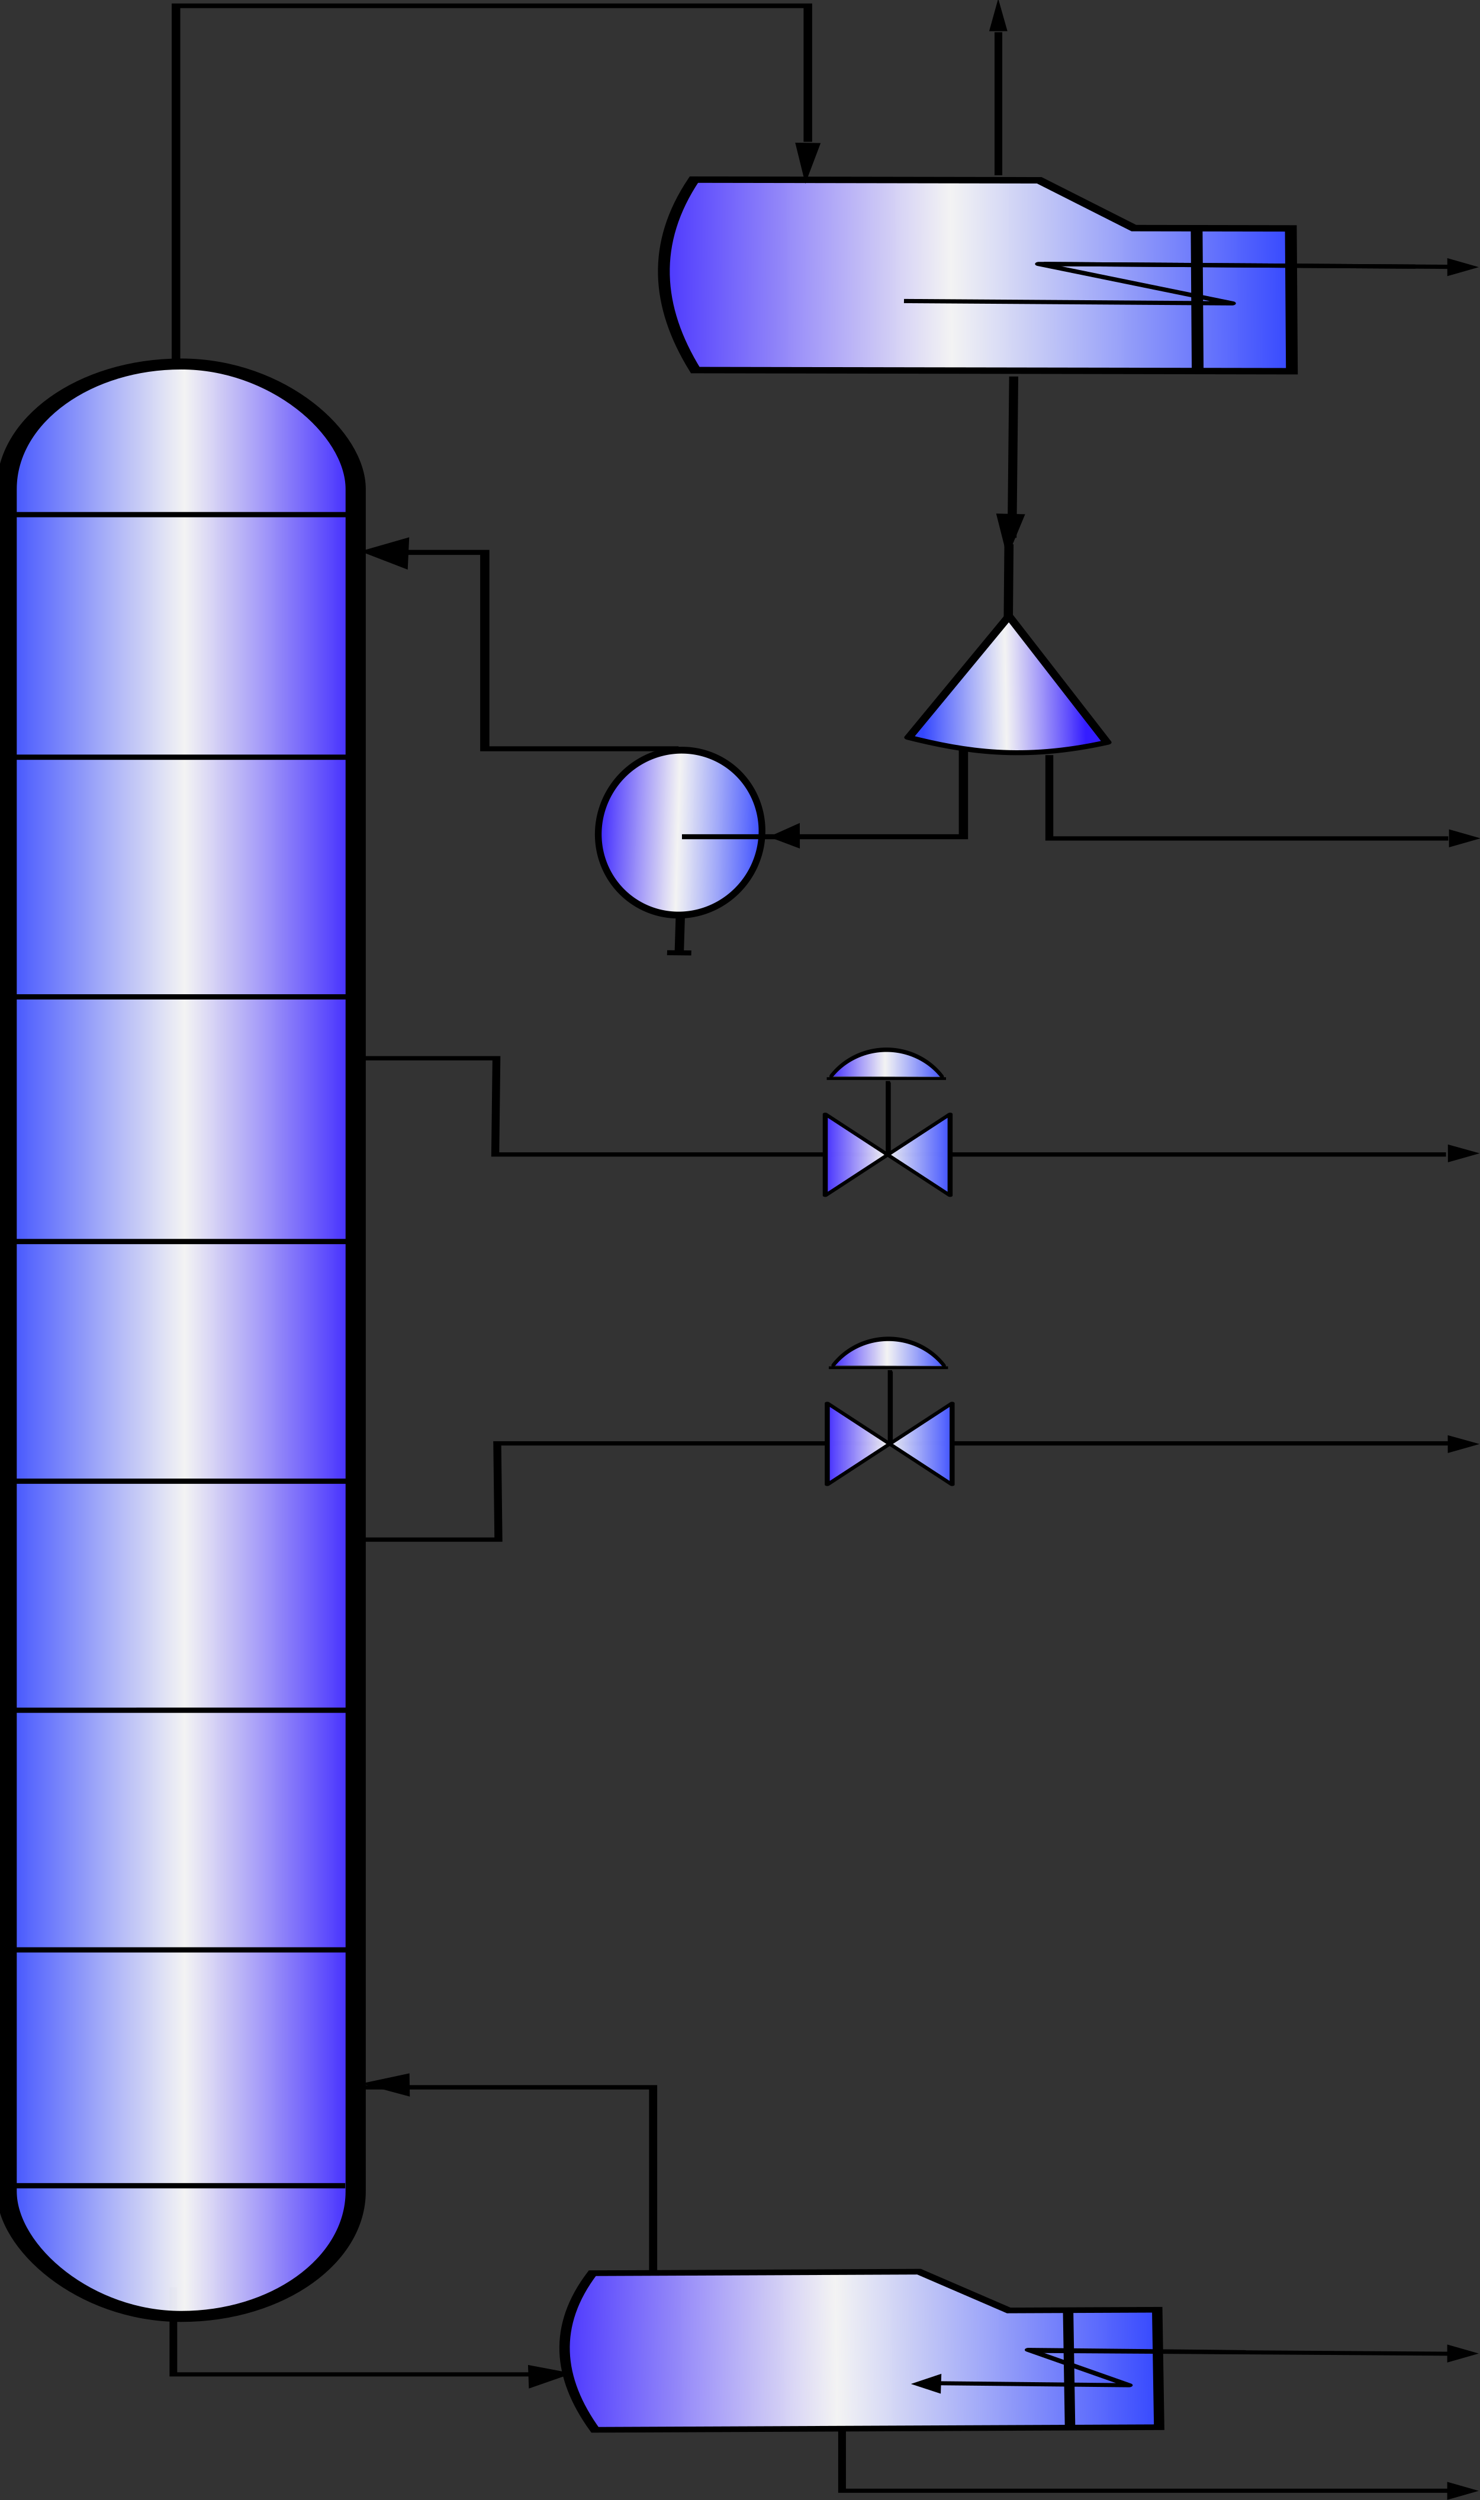<?xml version="1.0" encoding="UTF-8" standalone="no"?>
<!-- Created with Inkscape (http://www.inkscape.org/) -->
<svg
   xmlns:dc="http://purl.org/dc/elements/1.1/"
   xmlns:cc="http://creativecommons.org/ns#"
   xmlns:rdf="http://www.w3.org/1999/02/22-rdf-syntax-ns#"
   xmlns:svg="http://www.w3.org/2000/svg"
   xmlns="http://www.w3.org/2000/svg"
   xmlns:xlink="http://www.w3.org/1999/xlink"
   xmlns:sodipodi="http://sodipodi.sourceforge.net/DTD/sodipodi-0.dtd"
   xmlns:inkscape="http://www.inkscape.org/namespaces/inkscape"
   id="svg2064"
   sodipodi:version="0.32"
   inkscape:version="0.46"
   width="477.938"
   height="807.164"
   sodipodi:docbase="C:\Documents and Settings\Administrador\Meus documentos\Bolsa Simulação\EMSO\mso\trunk\eml\stage_separators\icon"
   sodipodi:docname="DistillationKettleCond.svg"
   inkscape:export-filename="/home/ubuntu/repositorio/alsoc/biblioteca/branches/gui/eml/stage_separators/icon/DistillationKettleCond.png"
   inkscape:export-xdpi="90"
   inkscape:export-ydpi="90"
   inkscape:output_extension="org.inkscape.output.svg.inkscape"
   version="1.0">
  <rect width="100%" height="100%" fill="#333333" stroke="none"/>
  <defs
     id="defs2067">
    <linearGradient
       id="linearGradient6760">
      <stop
         id="stop12971"
         offset="0"
         style="stop-color:#3447ff;stop-opacity:1;" />
      <stop
         style="stop-color:white;stop-opacity:0.941;"
         offset="0.513"
         id="stop22168" />
      <stop
         id="stop6764"
         offset="1"
         style="stop-color:#341dff;stop-opacity:1;" />
    </linearGradient>
    <linearGradient
       inkscape:collect="always"
       xlink:href="#linearGradient6760"
       id="linearGradient21273"
       x1="228.691"
       y1="870.787"
       x2="707.324"
       y2="870.787"
       gradientUnits="userSpaceOnUse" />
    <linearGradient
       inkscape:collect="always"
       xlink:href="#linearGradient6760"
       id="linearGradient5143"
       gradientUnits="userSpaceOnUse"
       x1="228.691"
       y1="870.787"
       x2="707.324"
       y2="870.787" />
    <linearGradient
       y2="602.447"
       x2="527.938"
       y1="602.447"
       x1="422.419"
       gradientUnits="userSpaceOnUse"
       id="linearGradient8353"
       xlink:href="#linearGradient6760"
       inkscape:collect="always" />
    <linearGradient
       inkscape:collect="always"
       xlink:href="#linearGradient6760"
       id="linearGradient2508"
       gradientUnits="userSpaceOnUse"
       gradientTransform="matrix(1.1687622e-3,0.329,-0.919,-3.5428278e-3,1073.206,753.058)"
       x1="157.75"
       y1="532.362"
       x2="584.123"
       y2="532.362" />
    <linearGradient
       inkscape:collect="always"
       xlink:href="#linearGradient6760"
       id="linearGradient2515"
       gradientUnits="userSpaceOnUse"
       gradientTransform="matrix(-0.638,3.0089865e-3,-1.8971426e-2,-0.415,654.338,1091.239)"
       x1="372.577"
       y1="509.539"
       x2="370.842"
       y2="591.714" />
    <linearGradient
       inkscape:collect="always"
       xlink:href="#linearGradient6760"
       id="linearGradient2522"
       gradientUnits="userSpaceOnUse"
       gradientTransform="matrix(-2.6508952e-3,0.311,-0.756,-6.7157921e-3,186.339,785.527)"
       x1="157.75"
       y1="532.362"
       x2="584.123"
       y2="532.362" />
    <linearGradient
       inkscape:collect="always"
       xlink:href="#linearGradient6760"
       id="linearGradient2491"
       gradientUnits="userSpaceOnUse"
       gradientTransform="matrix(0.737,0,0,1.96,-389.304,-627.714)"
       x1="228.691"
       y1="870.787"
       x2="707.324"
       y2="870.787" />
    <linearGradient
       inkscape:collect="always"
       xlink:href="#linearGradient6760"
       id="linearGradient2494"
       gradientUnits="userSpaceOnUse"
       gradientTransform="matrix(0.737,0,0,1.96,42.691,-710.78)"
       x1="228.691"
       y1="870.787"
       x2="707.324"
       y2="870.787" />
    <linearGradient
       inkscape:collect="always"
       xlink:href="#linearGradient6760"
       id="linearGradient2497"
       gradientUnits="userSpaceOnUse"
       gradientTransform="matrix(0.737,0,0,1.96,-50.987,-710.984)"
       x1="228.691"
       y1="870.787"
       x2="707.324"
       y2="870.787" />
    <linearGradient
       inkscape:collect="always"
       xlink:href="#linearGradient6760"
       id="linearGradient2500"
       gradientUnits="userSpaceOnUse"
       gradientTransform="matrix(0.744,0,0,1.942,-251.111,-694.534)"
       x1="228.691"
       y1="870.787"
       x2="707.324"
       y2="870.787" />
    <linearGradient
       inkscape:collect="always"
       xlink:href="#linearGradient6760"
       id="linearGradient2503"
       gradientUnits="userSpaceOnUse"
       gradientTransform="matrix(0.737,0,0,1.96,-298.229,-628.967)"
       x1="228.691"
       y1="870.787"
       x2="707.324"
       y2="870.787" />
    <linearGradient
       inkscape:collect="always"
       xlink:href="#linearGradient6760"
       id="linearGradient2506"
       gradientUnits="userSpaceOnUse"
       gradientTransform="matrix(0.744,0,0,1.942,-154.719,-694.765)"
       x1="228.691"
       y1="870.787"
       x2="707.324"
       y2="870.787" />
    <linearGradient
       inkscape:collect="always"
       xlink:href="#linearGradient6760"
       id="linearGradient2509"
       gradientUnits="userSpaceOnUse"
       gradientTransform="matrix(0.724,0,0,1.995,-93.407,-658.865)"
       x1="228.691"
       y1="870.787"
       x2="707.324"
       y2="870.787" />
    <linearGradient
       inkscape:collect="always"
       xlink:href="#linearGradient6760"
       id="linearGradient2512"
       gradientUnits="userSpaceOnUse"
       gradientTransform="matrix(0.737,0,0,1.96,-201.072,-629.203)"
       x1="228.691"
       y1="870.787"
       x2="707.324"
       y2="870.787" />
    <linearGradient
       inkscape:collect="always"
       xlink:href="#linearGradient6760"
       id="linearGradient2516"
       gradientUnits="userSpaceOnUse"
       gradientTransform="matrix(0.908,0,0,1.591,-245.822,571.434)"
       x1="-913.332"
       y1="-468.008"
       x2="-828.242"
       y2="-468.008" />
    <linearGradient
       id="linearGradient10543">
      <stop
         id="stop10545"
         offset="0"
         style="stop-color:#6496d3;stop-opacity:1;" />
      <stop
         id="stop10547"
         offset="1"
         style="stop-color:#969696;stop-opacity:1;" />
    </linearGradient>
    <linearGradient
       inkscape:collect="always"
       xlink:href="#linearGradient6760"
       id="linearGradient3504"
       gradientUnits="userSpaceOnUse"
       gradientTransform="matrix(0,0.82,-1.61,0,1816.828,602.547)"
       x1="331.373"
       y1="976.831"
       x2="365.765"
       y2="976.831" />
    <linearGradient
       inkscape:collect="always"
       xlink:href="#linearGradient6760"
       id="linearGradient3507"
       gradientUnits="userSpaceOnUse"
       x1="384.948"
       y1="948.68"
       x2="409.34"
       y2="948.68" />
    <linearGradient
       inkscape:collect="always"
       xlink:href="#linearGradient6760"
       id="linearGradient3547"
       gradientUnits="userSpaceOnUse"
       gradientTransform="matrix(0,0.82,-1.61,0,1705.171,602.126)"
       x1="331.373"
       y1="976.831"
       x2="365.765"
       y2="976.831" />
    <linearGradient
       inkscape:collect="always"
       xlink:href="#linearGradient6760"
       id="linearGradient3549"
       gradientUnits="userSpaceOnUse"
       x1="384.948"
       y1="948.68"
       x2="409.34"
       y2="948.68" />
    <linearGradient
       inkscape:collect="always"
       xlink:href="#linearGradient10543"
       id="linearGradient3551"
       gradientUnits="userSpaceOnUse"
       x1="-42.013"
       y1="895.252"
       x2="66.723"
       y2="895.252" />
  </defs>
  <sodipodi:namedview
     inkscape:window-height="900"
     inkscape:window-width="1272"
     inkscape:pageshadow="2"
     inkscape:pageopacity="0.0"
     guidetolerance="10.0"
     gridtolerance="10.0"
     objecttolerance="10.0"
     borderopacity="1.0"
     bordercolor="#666666"
     pagecolor="#ffffff"
     id="base"
     showgrid="true"
     showguides="true"
     inkscape:zoom="1.0132605"
     inkscape:cx="224.21288"
     inkscape:cy="358.912"
     inkscape:window-x="0"
     inkscape:window-y="24"
     inkscape:current-layer="g14168"
     inkscape:guide-bbox="true" />
  <g
     transform="matrix(0,-0.836,-1.542,0,1656.397,577.285)"
     style="fill:url(#linearGradient21273);fill-opacity:1;fill-rule:nonzero"
     id="g14168">
    <g
       transform="translate(-8.229545e-5,-7.714223e-5)"
       style="fill:url(#linearGradient5143);fill-opacity:1;fill-rule:nonzero"
       id="g5069" />
    <path
       id="path5033"
       d="M 471.321,989.191 L 482.37,988.91 L 477.573,997.98 L 471.321,989.191 z"
       style="fill:#000000;fill-opacity:1;fill-rule:evenodd;stroke:#000000;stroke-width:0.812px;stroke-linecap:butt;stroke-linejoin:miter;stroke-opacity:1" />
    <path
       style="fill:url(#linearGradient2522);fill-opacity:1;fill-rule:evenodd;stroke:#000000;stroke-width:2.182;stroke-linecap:butt;stroke-linejoin:miter;stroke-miterlimit:4;stroke-dasharray:none;stroke-opacity:1"
       d="M -186.778,881.724 L -187.361,950.134 C -207.596,958.464 -227.751,957.46 -247.848,949.596 L -246.999,850.092 L -246.84,831.435 L -201.475,831.838 L -201.634,850.495 L -246.999,850.092 L -201.634,850.495 L -201.74,862.933 L -186.778,881.724 L -186.778,881.724 L -186.778,881.724 z"
       id="path2047"
       sodipodi:nodetypes="ccccccccccccc" />
    <path
       id="path4730"
       d="M -118.596,988.713 L -110.666,988.773 L -114.161,997.687 L -118.596,988.713 z"
       style="fill:#000000;fill-opacity:1;fill-rule:evenodd;stroke:#000000;stroke-width:0.688px;stroke-linecap:butt;stroke-linejoin:miter;stroke-opacity:1" />
    <path
       id="path9931"
       d="M -223.257,963.271 L -231.3,963.111 L -226.124,955.061 L -223.257,963.271 z"
       style="fill:#000000;fill-opacity:1;fill-rule:evenodd;stroke:#000000;stroke-width:0.661px;stroke-linecap:butt;stroke-linejoin:miter;stroke-opacity:1" />
    <path
       style="fill:none;fill-opacity:1;fill-rule:evenodd;stroke:#000000;stroke-width:1.568;stroke-linecap:butt;stroke-linejoin:round;stroke-miterlimit:4;stroke-dasharray:none;stroke-opacity:1"
       d="M -229.857,877.173 L -230.626,837.759 L -216.971,858.798 L -217.859,813.32"
       id="path9935" />
    <path
       id="path10822"
       d="M -233.454,877.42 L -226.655,877.298 L -230.128,882.934 L -233.454,877.42 z"
       style="fill:#000000;fill-opacity:1;fill-rule:evenodd;stroke:#000000;stroke-width:0.503px;stroke-linecap:butt;stroke-linejoin:miter;stroke-opacity:1" />
    <path
       style="fill:url(#linearGradient2515);fill-opacity:1;fill-rule:evenodd;stroke:#000000;stroke-width:1.918;stroke-linecap:round;stroke-linejoin:round;stroke-miterlimit:4;stroke-dasharray:none;stroke-opacity:1"
       d="M 405.735,883.867 L 452.6,862.889 L 429.534,853.179 L 403.838,842.363 C 396.592,860.009 400.397,872.309 405.735,883.867 z"
       id="path22345"
       sodipodi:nodetypes="ccccc"
       inkscape:export-xdpi="90"
       inkscape:export-ydpi="90" />
    <path
       style="fill:none;fill-opacity:1;fill-rule:evenodd;stroke:#000000;stroke-width:1.928;stroke-linecap:butt;stroke-linejoin:round;stroke-miterlimit:4;stroke-dasharray:none;stroke-opacity:1"
       d="M 480.35,862.889 C 451.902,863.023 451.902,863.023 451.902,863.023"
       id="path1874" />
    <path
       id="path4728"
       d="M 372.097,906.986 L 363.38,906.968 L 367.366,912.728 L 372.097,906.986 z"
       style="fill:#000000;fill-opacity:1;fill-rule:evenodd;stroke:#000000;stroke-width:0.578px;stroke-linecap:butt;stroke-linejoin:miter;stroke-opacity:1" />
    <path
       sodipodi:type="arc"
       style="fill:url(#linearGradient8353);fill-opacity:1;fill-rule:evenodd;stroke:#000000;stroke-width:4.137;stroke-linecap:butt;stroke-linejoin:miter;stroke-miterlimit:4;stroke-dasharray:none;stroke-opacity:1"
       id="path6504"
       sodipodi:cx="475.17874"
       sodipodi:cy="602.44745"
       sodipodi:rx="50.259289"
       sodipodi:ry="49.990524"
       d="M 525.438,602.447 A 50.259,49.991 0 1 1 424.919,602.447 A 50.259,49.991 0 1 1 525.438,602.447 z"
       transform="matrix(6.6501208e-3,0.341,-0.637,1.0595861e-2,749.579,763.33)" />
    <path
       style="fill:none;fill-opacity:1;fill-rule:evenodd;stroke:#000000;stroke-width:1.928;stroke-linecap:butt;stroke-linejoin:miter;stroke-miterlimit:4;stroke-dasharray:none;stroke-opacity:1"
       d="M 337.052,931.704 L 322.561,931.945 L 322.512,929.414 L 322.611,934.477 L 322.561,931.945"
       id="path10135" />
    <path
       sodipodi:nodetypes="ccccccccccccc"
       id="path2264"
       d="M 620.903,856.534 L 621.16,928.873 C 596.675,937.776 572.155,936.81 547.609,928.589 L 547.235,823.369 L 547.164,803.64 L 602.328,803.852 L 602.398,823.581 L 547.235,823.369 L 602.398,823.581 L 602.445,836.734 L 620.903,856.534 L 620.903,856.534 L 620.903,856.534 z"
       style="fill:url(#linearGradient2508);fill-opacity:1;fill-rule:evenodd;stroke:#000000;stroke-width:2.474;stroke-linecap:butt;stroke-linejoin:miter;stroke-miterlimit:4;stroke-dasharray:none;stroke-opacity:1" />
    <path
       style="fill:#000000;fill-opacity:1;fill-rule:evenodd;stroke:#000000;stroke-width:0.642px;stroke-linecap:butt;stroke-linejoin:miter;stroke-opacity:1"
       d="M 634.974,902.714 L 635.1,907.284 L 621.522,905.47 L 634.974,902.714 z"
       id="path2266" />
    <path
       id="path7262"
       d="M 574.274,884.874 L 573.382,816.173 L 588.591,856.617 L 587.567,777.738 L 587.567,777.738 L 587.567,777.738"
       style="fill:none;fill-opacity:1;fill-rule:evenodd;stroke:#000000;stroke-width:1.62;stroke-linecap:butt;stroke-linejoin:round;stroke-miterlimit:4;stroke-dasharray:none;stroke-opacity:1" />
    <path
       id="path2272"
       d="M 482.839,862.248 L 545.141,861.894 L 482.839,862.248 z"
       style="fill:none;fill-opacity:1;fill-rule:evenodd;stroke:#000000;stroke-width:1.906;stroke-linecap:butt;stroke-linejoin:miter;stroke-miterlimit:4;stroke-dasharray:none;stroke-opacity:1" />
    <path
       id="path4063"
       d="M 550.401,1037.333 L 688.29,1037.333 L 688.29,905.004 L 635.761,905.004 L 635.761,905.004 L 635.761,905.004"
       style="fill:none;fill-opacity:1;fill-rule:evenodd;stroke:#000000;stroke-width:1.796;stroke-linecap:butt;stroke-linejoin:miter;stroke-miterlimit:4;stroke-dasharray:none;stroke-opacity:1" />
    <path
       style="fill:#000000;fill-opacity:1;fill-rule:evenodd;stroke:#000000;stroke-width:0.709px;stroke-linecap:butt;stroke-linejoin:miter;stroke-opacity:1"
       d="M 491.61,859.94 L 491.825,865.159 L 477.307,863.162 L 491.61,859.94 z"
       id="path4952" />
    <path
       id="path14705"
       d="M 367.395,931.367 L 367.395,872.423 L 401.359,872.423"
       style="fill:none;fill-opacity:1;fill-rule:evenodd;stroke:#000000;stroke-width:1.928;stroke-linecap:butt;stroke-linejoin:miter;stroke-miterlimit:4;stroke-dasharray:none;stroke-opacity:1" />
    <path
       id="path15596"
       d="M 398.922,854.432 C 366.726,854.432 366.726,854.432 366.726,854.432 L 366.726,770.874"
       style="fill:none;fill-opacity:1;fill-rule:evenodd;stroke:#000000;stroke-width:1.66;stroke-linecap:butt;stroke-linejoin:miter;stroke-miterlimit:4;stroke-dasharray:none;stroke-opacity:1" />
    <path
       id="path17376"
       d="M 401.36,932.078 L 401.36,972.661 L 477.195,972.661 L 477.195,994.514"
       style="fill:none;fill-opacity:1;fill-rule:evenodd;stroke:#000000;stroke-width:1.928;stroke-linecap:butt;stroke-linejoin:miter;stroke-miterlimit:4;stroke-dasharray:none;stroke-opacity:1" />
    <path
       id="path18278"
       d="M -247.821,897.84 L -271.362,897.84 L -271.362,768.919"
       style="fill:none;fill-opacity:1;fill-rule:evenodd;stroke:#000000;stroke-width:1.62;stroke-linecap:butt;stroke-linejoin:miter;stroke-miterlimit:4;stroke-dasharray:none;stroke-opacity:1" />
    <path
       id="path19167"
       d="M -186.391,937.406 L -115.565,937.406 L -115.565,998.53 L -115.565,998.53"
       style="fill:none;fill-opacity:1;fill-rule:evenodd;stroke:#000000;stroke-width:1.699;stroke-linecap:butt;stroke-linejoin:miter;stroke-miterlimit:4;stroke-dasharray:none;stroke-opacity:1" />
    <path
       id="path20054"
       d="M -192.857,1037.878 L -226.442,1037.878 L -226.442,958.164"
       style="fill:none;fill-opacity:1;fill-rule:evenodd;stroke:#000000;stroke-width:1.61;stroke-linecap:butt;stroke-linejoin:miter;stroke-miterlimit:4;stroke-dasharray:none;stroke-opacity:1" />
    <path
       style="fill:#000000;fill-opacity:1;fill-rule:evenodd;stroke:#000000;stroke-width:0.321px;stroke-linecap:butt;stroke-linejoin:miter;stroke-opacity:1"
       d="M -268.206,770.944 L -274.628,770.944 L -271.417,764.849 L -268.206,770.944 z"
       id="path1977" />
    <path
       style="fill:none;fill-rule:evenodd;stroke:#000000;stroke-width:1.561;stroke-linecap:butt;stroke-linejoin:miter;stroke-miterlimit:4;stroke-dasharray:none;stroke-opacity:1"
       d="M -217.378,857.788 L -218.497,768.07"
       id="path2868" />
    <path
       style="fill:#000000;fill-opacity:1;fill-rule:evenodd;stroke:#000000;stroke-width:0.321px;stroke-linecap:butt;stroke-linejoin:miter;stroke-opacity:1"
       d="M -215.164,770.944 L -221.587,770.944 L -218.375,764.849 L -215.164,770.944 z"
       id="path3755" />
    <path
       style="fill:#000000;fill-opacity:1;fill-rule:evenodd;stroke:#000000;stroke-width:0.321px;stroke-linecap:butt;stroke-linejoin:miter;stroke-opacity:1"
       d="M 369.988,770.571 L 363.566,770.571 L 366.777,764.476 L 369.988,770.571 z"
       id="path5527" />
    <path
       style="fill:none;fill-rule:evenodd;stroke:#000000;stroke-width:1.62;stroke-linecap:butt;stroke-linejoin:miter;stroke-miterlimit:4;stroke-dasharray:none;stroke-opacity:1"
       d="M 588.582,855.593 L 587.477,770.059"
       id="path5532" />
    <path
       style="fill:#000000;fill-opacity:1;fill-rule:evenodd;stroke:#000000;stroke-width:0.321px;stroke-linecap:butt;stroke-linejoin:miter;stroke-opacity:1"
       d="M 590.574,770.927 L 584.151,770.927 L 587.362,764.832 L 590.574,770.927 z"
       id="path8189" />
    <path
       style="fill:none;fill-rule:evenodd;stroke:#000000;stroke-width:1.62;stroke-linecap:butt;stroke-linejoin:miter;stroke-miterlimit:4;stroke-dasharray:none;stroke-opacity:1"
       d="M 622.838,865.097 L 678.09,865.097"
       id="path8191" />
    <path
       style="fill:#000000;fill-opacity:1;fill-rule:evenodd;stroke:#000000;stroke-width:0.321px;stroke-linecap:butt;stroke-linejoin:miter;stroke-opacity:1"
       d="M 678.644,866.845 L 678.661,863.392 L 689.992,865.135 L 678.644,866.845 z"
       id="path9078" />
    <rect
       rx="36.546"
       style="fill:url(#linearGradient2516);fill-opacity:1;fill-rule:nonzero;stroke:#000000;stroke-width:4.232;stroke-linecap:round;stroke-linejoin:round;stroke-miterlimit:4;stroke-dasharray:none;stroke-opacity:1"
       id="rect2548"
       width="73.093"
       height="754.021"
       x="-1072.794"
       y="-549.962"
       transform="matrix(0,-1,-1,1.0328494e-8,0,0)"
       ry="48.304" />
    <path
       style="fill:url(#linearGradient2512);fill-opacity:1;fill-rule:nonzero;stroke:#000000;stroke-width:2.031;stroke-linecap:butt;stroke-linejoin:miter;stroke-miterlimit:4;stroke-dasharray:none;stroke-opacity:1"
       d="M 118.506,1000.829 L 118.506,1071.183"
       id="path2550" />
    <path
       style="fill:url(#linearGradient2509);fill-opacity:1;fill-rule:nonzero;stroke:#000000;stroke-width:2.031;stroke-linecap:butt;stroke-linejoin:miter;stroke-miterlimit:4;stroke-dasharray:none;stroke-opacity:1"
       d="M 305.55,1000.829 L 305.55,1072.464"
       id="path2552" />
    <path
       style="fill:url(#linearGradient2506);fill-opacity:1;fill-rule:nonzero;stroke:#000000;stroke-width:2.031;stroke-linecap:butt;stroke-linejoin:miter;stroke-miterlimit:4;stroke-dasharray:none;stroke-opacity:1"
       d="M 211.062,1001.679 L 211.061,1071.393"
       id="path2554" />
    <path
       id="path2556"
       d="M -62.494,1000.628 L -62.494,1070.982"
       style="fill:url(#linearGradient2503);fill-opacity:1;fill-rule:nonzero;stroke:#000000;stroke-width:2.031;stroke-linecap:butt;stroke-linejoin:miter;stroke-miterlimit:4;stroke-dasharray:none;stroke-opacity:1" />
    <path
       id="path2558"
       d="M 30.062,1001.478 L 30.061,1071.192"
       style="fill:url(#linearGradient2500);fill-opacity:1;fill-rule:nonzero;stroke:#000000;stroke-width:2.031;stroke-linecap:butt;stroke-linejoin:miter;stroke-miterlimit:4;stroke-dasharray:none;stroke-opacity:1" />
    <path
       id="path2560"
       d="M 398.105,1001.039 L 398.105,1071.393"
       style="fill:url(#linearGradient2497);fill-opacity:1;fill-rule:nonzero;stroke:#000000;stroke-width:2.031;stroke-linecap:butt;stroke-linejoin:miter;stroke-miterlimit:4;stroke-dasharray:none;stroke-opacity:1" />
    <path
       id="path2582"
       d="M 491.784,1001.245 L 491.784,1071.599"
       style="fill:url(#linearGradient2494);fill-opacity:1;fill-rule:nonzero;stroke:#000000;stroke-width:2.031;stroke-linecap:butt;stroke-linejoin:miter;stroke-miterlimit:4;stroke-dasharray:none;stroke-opacity:1" />
    <path
       id="path2588"
       d="M -153.569,1001.882 L -153.569,1072.236"
       style="fill:url(#linearGradient2491);fill-opacity:1;fill-rule:nonzero;stroke:#000000;stroke-width:2.031;stroke-linecap:butt;stroke-linejoin:miter;stroke-miterlimit:4;stroke-dasharray:none;stroke-opacity:1" />
    <path
       style="fill:none;fill-opacity:1;fill-rule:evenodd;stroke:#000000;stroke-width:1.66;stroke-linecap:butt;stroke-linejoin:miter;stroke-miterlimit:4;stroke-dasharray:none;stroke-opacity:1"
       d="M 281.848,998.543 L 281.848,984.384 L 281.848,970.225 L 244.679,970.47 L 244.679,771.365"
       id="path3300"
       sodipodi:nodetypes="ccccc" />
    <path
       style="fill:#000000;fill-opacity:1;fill-rule:evenodd;stroke:#000000;stroke-width:0.321px;stroke-linecap:butt;stroke-linejoin:miter;stroke-opacity:1"
       d="M 248.285,770.805 L 241.922,770.796 L 245.133,764.649 L 248.285,770.805 z"
       id="path3302"
       sodipodi:nodetypes="cccc" />
    <g
       transform="matrix(0,1.377,-2.603,0,2591.182,180.619)"
       id="g6062"
       style="fill:url(#linearGradient3551);fill-opacity:1;fill-rule:nonzero" />
    <path
       style="fill:none;fill-opacity:1;fill-rule:evenodd;stroke:#000000;stroke-width:1.66;stroke-linecap:butt;stroke-linejoin:miter;stroke-miterlimit:4;stroke-dasharray:none;stroke-opacity:1"
       d="M 95.942,998.121 L 95.942,983.963 L 95.942,969.804 L 133.111,970.048 L 133.111,770.943"
       id="path3535"
       sodipodi:nodetypes="ccccc" />
    <path
       style="fill:#000000;fill-opacity:1;fill-rule:evenodd;stroke:#000000;stroke-width:0.321px;stroke-linecap:butt;stroke-linejoin:miter;stroke-opacity:1"
       d="M 136.007,770.836 L 129.643,770.827 L 132.855,764.68 L 136.007,770.836 z"
       id="path3537"
       sodipodi:nodetypes="cccc" />
    <path
       id="path3539"
       d="M 162.332,875.652 L 162.332,900.62"
       style="fill:none;fill-opacity:0.967;fill-rule:nonzero;stroke:#000000;stroke-width:1.057;stroke-linecap:butt;stroke-linejoin:miter;stroke-miterlimit:4;stroke-dasharray:none;stroke-dashoffset:0;stroke-opacity:1" />
    <path
       style="fill:url(#linearGradient3547);fill-opacity:1;fill-rule:nonzero;stroke:#000000;stroke-width:1.057;stroke-linecap:round;stroke-linejoin:round;stroke-miterlimit:4;stroke-dasharray:none;stroke-dashoffset:0;stroke-opacity:1"
       d="M 117.162,874.794 L 148.651,874.794 L 117.162,900.938 L 148.651,900.938 L 117.162,874.794 z"
       id="path3541" />
    <path
       id="path3543"
       d="M 132.615,887.743 L 160.873,887.743 L 160.873,887.35"
       style="fill:none;fill-opacity:0.967;fill-rule:nonzero;stroke:#000000;stroke-width:1.057;stroke-linecap:butt;stroke-linejoin:miter;stroke-miterlimit:4;stroke-dasharray:none;stroke-dashoffset:0;stroke-opacity:1" />
    <path
       sodipodi:open="true"
       transform="matrix(0,1.029,-2.64,0,2672.76,479.424)"
       sodipodi:end="5.6398786"
       sodipodi:start="3.777868"
       d="M 385.819,950.658 A 14.117,9.751 0 0 1 408.469,950.603"
       sodipodi:ry="9.7510529"
       sodipodi:rx="14.117196"
       sodipodi:cy="956.45258"
       sodipodi:cx="397.17349"
       id="path3545"
       style="fill:url(#linearGradient3549);fill-opacity:1;fill-rule:nonzero;stroke:#000000;stroke-width:0.641;stroke-linecap:round;stroke-linejoin:round;stroke-miterlimit:4;stroke-dasharray:none;stroke-dashoffset:0;stroke-opacity:1"
       sodipodi:type="arc" />
    <path
       id="path6072"
       d="M 273.989,876.073 L 273.989,901.042"
       style="fill:none;fill-opacity:0.967;fill-rule:nonzero;stroke:#000000;stroke-width:1.057;stroke-linecap:butt;stroke-linejoin:miter;stroke-miterlimit:4;stroke-dasharray:none;stroke-dashoffset:0;stroke-opacity:1" />
    <path
       style="fill:url(#linearGradient3504);fill-opacity:1;fill-rule:nonzero;stroke:#000000;stroke-width:1.057;stroke-linecap:round;stroke-linejoin:round;stroke-miterlimit:4;stroke-dasharray:none;stroke-dashoffset:0;stroke-opacity:1"
       d="M 228.819,875.215 L 260.308,875.215 L 228.819,901.359 L 260.308,901.359 L 228.819,875.215 z"
       id="path6064" />
    <path
       id="path6070"
       d="M 244.272,888.164 L 272.53,888.164 L 272.53,887.772"
       style="fill:none;fill-opacity:0.967;fill-rule:nonzero;stroke:#000000;stroke-width:1.057;stroke-linecap:butt;stroke-linejoin:miter;stroke-miterlimit:4;stroke-dasharray:none;stroke-dashoffset:0;stroke-opacity:1" />
    <path
       sodipodi:open="true"
       transform="matrix(0,1.029,-2.64,0,2784.417,479.845)"
       sodipodi:end="5.6398786"
       sodipodi:start="3.777868"
       d="M 385.819,950.658 A 14.117,9.751 0 0 1 408.469,950.603"
       sodipodi:ry="9.7510529"
       sodipodi:rx="14.117196"
       sodipodi:cy="956.45258"
       sodipodi:cx="397.17349"
       id="path6074"
       style="fill:url(#linearGradient3507);fill-opacity:1;fill-rule:nonzero;stroke:#000000;stroke-width:0.641;stroke-linecap:round;stroke-linejoin:round;stroke-miterlimit:4;stroke-dasharray:none;stroke-dashoffset:0;stroke-opacity:1"
       sodipodi:type="arc" />
  </g>
</svg>
